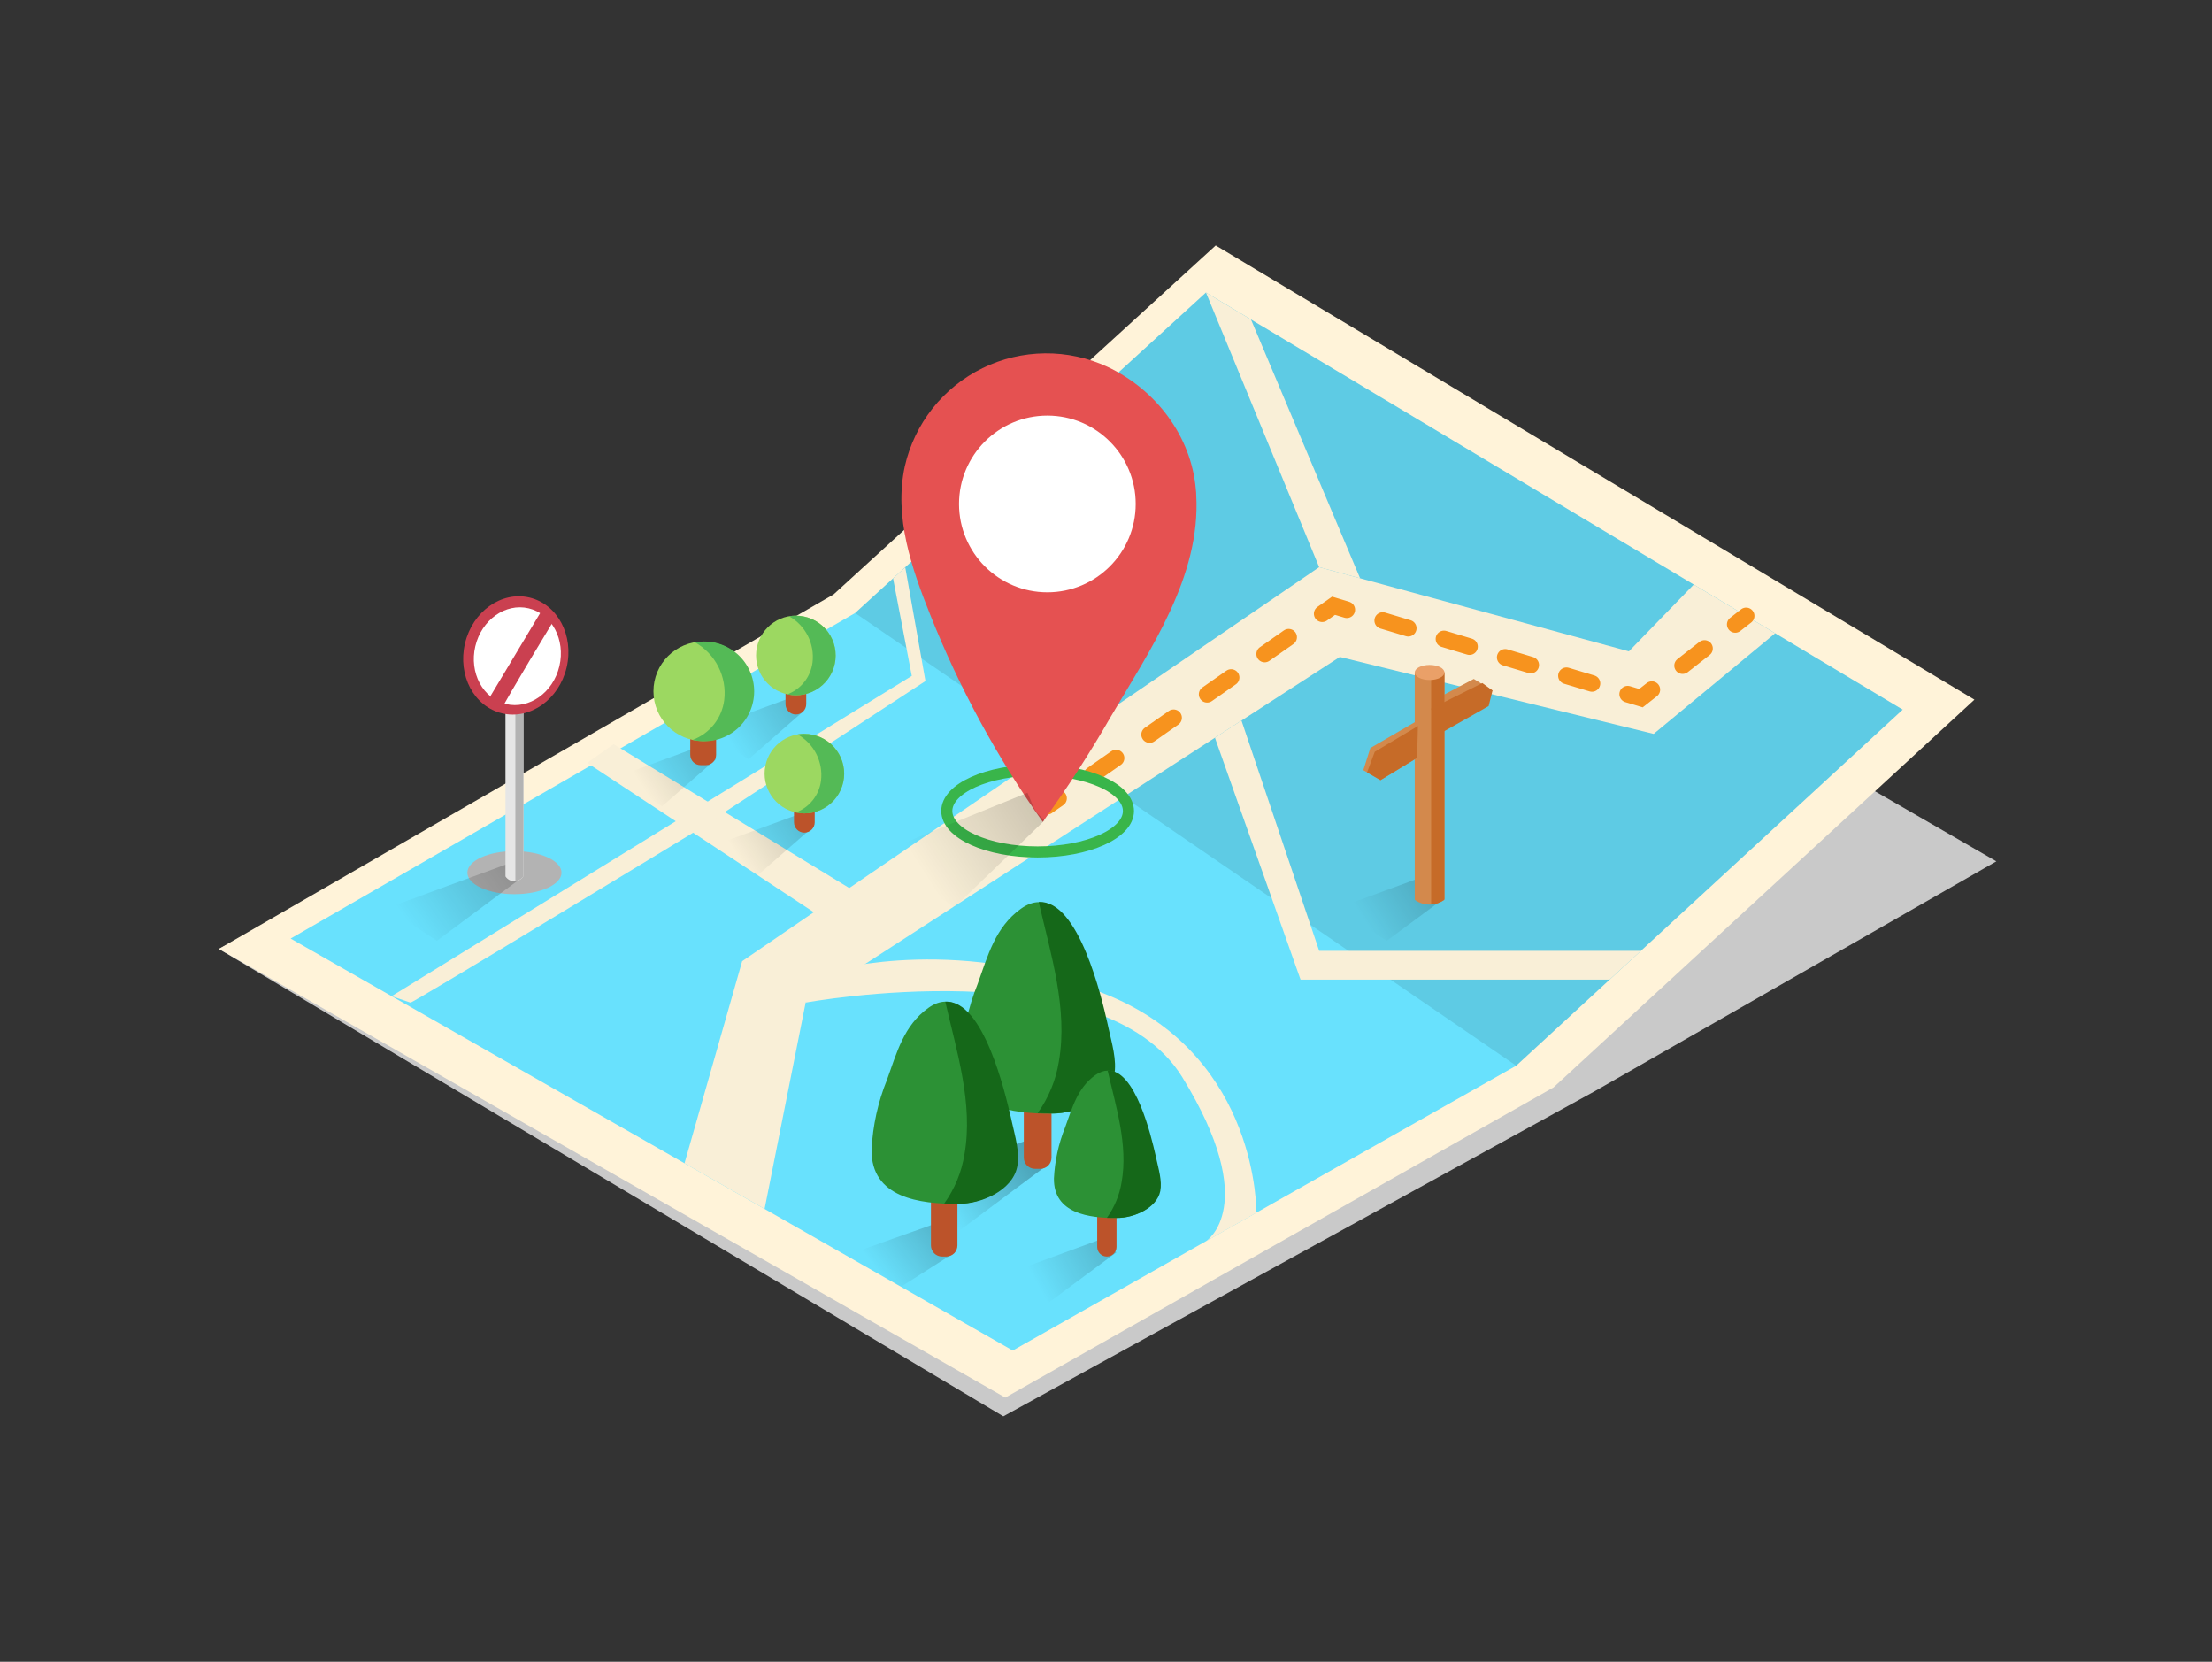 <svg width="229" height="172" viewBox="0 0 229 172" fill="none" xmlns="http://www.w3.org/2000/svg">
<rect x="0" y="0" width="229" height="172" fill="#333333" stroke="none"/>
<path d="M22.658 98.218L103.871 146.596L165.149 112.918L206.675 89.153L126.884 43.086" fill="#C9C9C9"/>
<path d="M22.658 98.218L104.072 144.658L160.832 112.551L204.405 72.418L125.858 25.404L86.298 61.524L22.658 98.218Z" fill="#FFF3D9"/>
<path d="M30.088 97.146L104.845 139.785L156.967 110.304L196.979 73.45L124.848 30.278L88.528 63.451L30.088 97.146Z" fill="#68E1FD"/>
<path opacity="0.1" d="M124.849 30.278L88.528 63.451L156.967 110.304L196.98 73.45L124.849 30.278Z" fill="black"/>
<path d="M183.777 65.549L171.198 75.961L138.707 67.997L83.409 103.756L79.155 125.13L70.864 120.406L76.833 99.485L136.568 58.704L168.635 67.418L175.349 60.504" fill="#F9EFD7"/>
<path d="M180.772 63.749L179.643 64.632" stroke="#F7931E" stroke-width="1.72" stroke-miterlimit="10" stroke-linecap="round"/>
<path d="M176.461 67.12L172.603 70.136" stroke="#F7931E" stroke-width="1.72" stroke-miterlimit="10" stroke-linecap="round" stroke-dasharray="2.88 4.04"/>
<path d="M171.009 71.38L169.885 72.263L168.509 71.85" stroke="#F7931E" stroke-width="1.72" stroke-miterlimit="10" stroke-linecap="round"/>
<path d="M164.811 70.738L141.281 63.669" stroke="#F7931E" stroke-width="1.72" stroke-miterlimit="10" stroke-linecap="round" stroke-dasharray="2.76 3.86"/>
<path d="M139.428 63.112L138.058 62.7L136.883 63.525" stroke="#F7931E" stroke-width="1.72" stroke-miterlimit="10" stroke-linecap="round"/>
<path d="M133.409 65.956L111.324 81.413" stroke="#F7931E" stroke-width="1.72" stroke-miterlimit="10" stroke-linecap="round" stroke-dasharray="3.03 4.24"/>
<path d="M109.586 82.629L108.411 83.449" stroke="#F7931E" stroke-width="1.72" stroke-miterlimit="10" stroke-linecap="round"/>
<path d="M107.42 88.179C112.613 88.179 116.823 86.282 116.823 83.942C116.823 81.602 112.613 79.705 107.42 79.705C102.227 79.705 98.018 81.602 98.018 83.942C98.018 86.282 102.227 88.179 107.42 88.179Z" stroke="#39B54A" stroke-width="1.147" stroke-miterlimit="10"/>
<path d="M123.84 51.216C123.84 51.044 123.829 50.874 123.806 50.706C123.353 45.15 119.649 40.317 114.661 37.972C112.629 37.028 110.412 36.55 108.172 36.573C105.931 36.596 103.724 37.12 101.712 38.106C99.7 39.092 97.934 40.515 96.543 42.272C95.151 44.028 94.171 46.073 93.672 48.258C92.525 53.526 94.388 58.864 96.332 63.709C99.345 71.265 103.246 78.436 107.953 85.071C110.475 81.585 112.814 77.97 114.96 74.241C119.065 67.246 124.328 59.684 123.84 51.216Z" fill="#E55151"/>
<path d="M108.429 61.306C113.479 61.306 117.574 57.212 117.574 52.162C117.574 47.111 113.479 43.017 108.429 43.017C103.378 43.017 99.284 47.111 99.284 52.162C99.284 57.212 103.378 61.306 108.429 61.306Z" fill="white"/>
<path d="M128.525 74.579L136.568 98.413H169.879L166.64 101.394H134.642L125.778 76.356" fill="#F9EFD7"/>
<path d="M124.849 30.278L136.568 58.704L140.805 59.856L129.51 33.07L124.849 30.278Z" fill="#F9EFD7"/>
<path d="M60.785 78.96L84.888 94.841L87.921 91.917L63.52 77.027" fill="#F9EFD7"/>
<path d="M42.489 103.773C42.277 104.117 71.73 86.206 71.73 86.206L95.809 70.491L93.717 58.721L92.456 59.867L94.393 69.958L40.546 103.108" fill="#F9EFD7"/>
<path d="M53.257 92.553C55.949 92.553 58.13 91.555 58.13 90.323C58.13 89.091 55.949 88.093 53.257 88.093C50.566 88.093 48.384 89.091 48.384 90.323C48.384 91.555 50.566 92.553 53.257 92.553Z" fill="#B3B3B3"/>
<path d="M83.409 103.773C83.409 103.773 114.169 98.115 122.396 111.491C130.623 124.866 124.833 128.49 124.833 128.49L130.067 125.526C130.067 125.526 130.342 109.639 115 103.126C99.657 96.613 86.333 100.408 86.333 100.408" fill="#F9EFD7"/>
<path opacity="0.28" d="M87.611 129.957C87.938 129.797 97.123 126.552 97.123 126.552L98.843 129.636L93.259 133.197L87.611 129.957Z" fill="url(#paint0_linear_309_5092)"/>
<path opacity="0.28" d="M101.572 132.847C101.899 132.686 114.186 128.191 114.186 128.191L115.567 129.63L106.727 136.184L101.572 132.847Z" fill="url(#paint1_linear_309_5092)"/>
<path opacity="0.28" d="M92.88 122.865C93.402 122.607 106.732 117.889 106.732 117.889L108.394 120.612L98.229 128.191L92.88 122.865Z" fill="url(#paint2_linear_309_5092)"/>
<path d="M107.706 101.961H107.145C106.508 101.961 105.992 102.477 105.992 103.114V119.826C105.992 120.463 106.508 120.979 107.145 120.979H107.706C108.343 120.979 108.859 120.463 108.859 119.826V103.114C108.859 102.477 108.343 101.961 107.706 101.961Z" fill="#BC532A"/>
<path d="M114.506 105.854C113.847 102.988 110.906 90.34 105.7 94.055C103.034 95.959 102.26 98.934 101.211 101.847C100.242 104.248 99.682 106.794 99.554 109.38C99.468 114.644 104.823 115.286 108.916 115.269C111.278 115.269 114.65 113.864 115.223 111.301C115.555 109.753 114.988 107.93 114.65 106.416L114.506 105.854Z" fill="#2C9135"/>
<path d="M114.759 106.411L114.633 105.837C114.059 103.297 111.68 93.121 107.54 93.367C108.767 98.734 110.585 104.404 109.616 109.896C109.306 111.813 108.557 113.633 107.426 115.211C107.999 115.211 108.521 115.246 109.043 115.246C111.405 115.246 114.776 113.841 115.349 111.278C115.653 109.753 115.086 107.924 114.759 106.411Z" fill="#156819"/>
<path d="M114.592 116.799H114.586C114.036 116.799 113.589 117.246 113.589 117.797V129.063C113.589 129.614 114.036 130.061 114.586 130.061H114.592C115.143 130.061 115.59 129.614 115.59 129.063V117.797C115.59 117.246 115.143 116.799 114.592 116.799Z" fill="#BC532A"/>
<path d="M119.528 119.511C119.064 117.511 117.017 108.693 113.388 111.284C111.53 112.614 111.003 114.684 110.258 116.714C109.585 118.388 109.198 120.163 109.111 121.965C109.054 125.635 112.786 126.082 115.641 126.07C117.287 126.07 119.655 125.09 120.022 123.301C120.251 122.223 119.861 120.951 119.626 119.896L119.528 119.511Z" fill="#2C9135"/>
<path d="M119.701 119.901L119.615 119.511C119.208 117.74 117.557 110.642 114.673 110.82C115.533 114.564 116.794 118.514 116.118 122.344C115.903 123.681 115.381 124.951 114.593 126.053C114.977 126.053 115.355 126.053 115.739 126.053C117.385 126.053 119.753 125.073 120.12 123.284C120.326 122.229 119.931 120.973 119.701 119.901Z" fill="#156819"/>
<path d="M97.965 111.88H97.529C96.893 111.88 96.377 112.396 96.377 113.033V128.908C96.377 129.545 96.893 130.061 97.529 130.061H97.965C98.602 130.061 99.118 129.545 99.118 128.908V113.033C99.118 112.396 98.602 111.88 97.965 111.88Z" fill="#BC532A"/>
<path d="M104.525 115.601C103.894 112.861 101.085 100.769 96.108 104.324C93.557 106.141 92.834 108.991 91.82 111.777C90.892 114.072 90.355 116.506 90.231 118.978C90.151 124.006 95.265 124.625 99.181 124.603C101.44 124.603 104.656 123.261 105.184 120.807C105.499 119.328 104.96 117.585 104.645 116.14L104.525 115.601Z" fill="#2C9135"/>
<path d="M104.76 116.134L104.64 115.601C104.066 113.176 101.819 103.441 97.863 103.682C99.038 108.813 100.77 114.231 99.847 119.483C99.552 121.317 98.835 123.058 97.754 124.568C98.281 124.568 98.797 124.603 99.296 124.603C101.555 124.603 104.772 123.261 105.299 120.807C105.62 119.322 105.075 117.579 104.76 116.134Z" fill="#156819"/>
<path opacity="0.28" d="M147.628 90.632C143.959 91.974 138.627 93.929 138.409 94.038L143.569 97.375L149.52 92.966C148.729 92.333 148.084 91.537 147.628 90.632Z" fill="url(#paint3_linear_309_5092)"/>
<path d="M149.468 93.172L149.537 93.098V69.591H146.464V93.132C146.899 93.449 147.422 93.623 147.96 93.63C148.498 93.637 149.025 93.477 149.468 93.172Z" fill="#D3894C"/>
<path d="M148.001 77.652L142.915 80.748L141.138 79.716L141.866 77.423L146.791 74.562L148.001 77.652Z" fill="#D3894C"/>
<path d="M146.791 75.147L142.324 77.813L141.527 79.946L142.915 80.748L146.71 78.438L146.791 75.147Z" fill="#C66B28"/>
<path d="M148.333 72.515L152.576 70.273L154.514 71.472L152.576 73.484L149.629 74.143" fill="#D3894C"/>
<path d="M149.468 93.172L149.537 93.098V69.591H148.161V93.62C148.629 93.592 149.081 93.437 149.468 93.172Z" fill="#C66B28"/>
<path d="M148.161 73.347L153.459 70.698L154.514 71.472L154.112 73.083L148.97 75.99" fill="#C66B28"/>
<path d="M148 70.382C148.849 70.382 149.537 70.033 149.537 69.603C149.537 69.172 148.849 68.823 148 68.823C147.152 68.823 146.464 69.172 146.464 69.603C146.464 70.033 147.152 70.382 148 70.382Z" fill="#EAA068"/>
<path opacity="0.28" d="M40.059 94.027C40.385 93.866 52.672 89.371 52.672 89.371L54.054 90.81L45.23 97.375L40.059 94.027Z" fill="url(#paint4_linear_309_5092)"/>
<path d="M54.147 90.753L54.187 90.678V67.172H52.329V90.713C52.427 90.863 52.56 90.987 52.716 91.074C52.873 91.161 53.048 91.209 53.227 91.213C53.406 91.217 53.584 91.177 53.744 91.097C53.904 91.017 54.042 90.899 54.147 90.753Z" fill="#E6E6E6"/>
<path d="M54.146 90.753L54.186 90.678V67.172H53.355V91.2C53.665 91.156 53.948 90.997 54.146 90.753Z" fill="#B3B3B3"/>
<path d="M53.258 67.963C53.771 67.963 54.187 67.614 54.187 67.183C54.187 66.752 53.771 66.403 53.258 66.403C52.745 66.403 52.329 66.752 52.329 67.183C52.329 67.614 52.745 67.963 53.258 67.963Z" fill="#DDDAA5"/>
<path d="M58.661 69.08C59.441 65.77 57.716 62.532 54.81 61.847C51.903 61.163 48.915 63.292 48.136 66.602C47.356 69.912 49.081 73.15 51.987 73.835C54.894 74.519 57.882 72.391 58.661 69.08Z" fill="#CA4050"/>
<path d="M57.912 68.945C58.556 66.208 57.13 63.531 54.726 62.965C52.322 62.399 49.85 64.159 49.206 66.895C48.562 69.632 49.988 72.31 52.392 72.876C54.796 73.442 57.267 71.682 57.912 68.945Z" fill="white"/>
<path d="M56.083 63.187L50.769 72.056C50.769 72.056 51.594 74.235 52.001 73.278C52.408 72.32 57.379 64.139 57.379 64.139L56.083 63.187Z" fill="#CA4050"/>
<path opacity="0.28" d="M73.078 77.027C69.408 78.369 64.076 80.324 63.858 80.433L68.543 83.454L74.138 78.564C73.347 77.927 73.536 77.933 73.078 77.027Z" fill="url(#paint5_linear_309_5092)"/>
<path opacity="0.28" d="M82.95 84.189C79.28 85.53 73.948 87.485 73.731 87.594L78.415 90.615L84.01 85.725C83.213 85.094 83.408 85.094 82.95 84.189Z" fill="url(#paint6_linear_309_5092)"/>
<path opacity="0.28" d="M82.027 72.16C78.358 73.501 73.025 75.456 72.808 75.565L77.492 78.587L83.088 73.696C82.291 73.066 82.486 73.066 82.027 72.16Z" fill="url(#paint7_linear_309_5092)"/>
<path d="M84.344 81.144C84.344 80.552 83.864 80.072 83.271 80.072C82.679 80.072 82.199 80.552 82.199 81.144V85.111C82.199 85.704 82.679 86.183 83.271 86.183C83.864 86.183 84.344 85.704 84.344 85.111V81.144Z" fill="#BC532A"/>
<path d="M83.272 84.188C85.545 84.188 87.388 82.345 87.388 80.072C87.388 77.798 85.545 75.955 83.272 75.955C80.998 75.955 79.155 77.798 79.155 80.072C79.155 82.345 80.998 84.188 83.272 84.188Z" fill="#9CD861"/>
<path d="M83.271 75.955C83.038 75.957 82.806 75.978 82.577 76.018C83.409 76.487 84.083 77.192 84.514 78.044C84.945 78.897 85.112 79.858 84.996 80.805C84.902 81.54 84.61 82.234 84.15 82.814C83.69 83.394 83.081 83.837 82.388 84.096C82.953 84.222 83.538 84.226 84.105 84.11C84.672 83.993 85.209 83.759 85.679 83.421C86.149 83.084 86.543 82.651 86.835 82.15C87.126 81.65 87.309 81.094 87.371 80.519C87.433 79.943 87.373 79.361 87.195 78.81C87.016 78.259 86.724 77.752 86.337 77.322C85.949 76.892 85.475 76.548 84.946 76.314C84.417 76.079 83.844 75.959 83.265 75.961L83.271 75.955Z" fill="#54BA56"/>
<path d="M73.065 71.552H72.532C71.94 71.552 71.46 72.032 71.46 72.624V78.123C71.46 78.715 71.94 79.195 72.532 79.195H73.065C73.657 79.195 74.137 78.715 74.137 78.123V72.624C74.137 72.032 73.657 71.552 73.065 71.552Z" fill="#BC532A"/>
<path d="M72.797 76.7C75.64 76.7 77.945 74.395 77.945 71.552C77.945 68.708 75.64 66.403 72.797 66.403C69.954 66.403 67.648 68.708 67.648 71.552C67.648 74.395 69.954 76.7 72.797 76.7Z" fill="#9CD861"/>
<path d="M72.814 66.403C72.523 66.406 72.234 66.433 71.948 66.484C72.989 67.069 73.832 67.951 74.371 69.016C74.91 70.082 75.121 71.284 74.975 72.469C74.857 73.386 74.491 74.254 73.916 74.978C73.341 75.703 72.579 76.257 71.713 76.58C72.426 76.751 73.167 76.768 73.887 76.63C74.607 76.492 75.289 76.203 75.888 75.78C76.488 75.358 76.99 74.813 77.362 74.181C77.734 73.55 77.968 72.846 78.046 72.117C78.125 71.388 78.048 70.651 77.82 69.955C77.591 69.258 77.217 68.618 76.722 68.077C76.227 67.537 75.622 67.108 74.948 66.819C74.274 66.531 73.547 66.389 72.814 66.403Z" fill="#54BA56"/>
<path d="M83.466 68.914C83.466 68.322 82.986 67.842 82.393 67.842C81.801 67.842 81.321 68.322 81.321 68.914V72.882C81.321 73.474 81.801 73.954 82.393 73.954C82.986 73.954 83.466 73.474 83.466 72.882V68.914Z" fill="#BC532A"/>
<path d="M82.388 71.959C84.662 71.959 86.505 70.116 86.505 67.843C86.505 65.569 84.662 63.726 82.388 63.726C80.115 63.726 78.272 65.569 78.272 67.843C78.272 70.116 80.115 71.959 82.388 71.959Z" fill="#9CD861"/>
<path d="M82.389 63.726C82.156 63.727 81.924 63.749 81.695 63.789C82.527 64.258 83.201 64.963 83.632 65.815C84.063 66.668 84.231 67.629 84.115 68.576C84.02 69.311 83.728 70.005 83.268 70.585C82.808 71.165 82.199 71.608 81.506 71.867C82.071 71.993 82.656 71.997 83.224 71.881C83.791 71.764 84.327 71.53 84.797 71.192C85.267 70.855 85.661 70.422 85.953 69.921C86.244 69.421 86.427 68.865 86.489 68.29C86.551 67.714 86.491 67.132 86.313 66.581C86.135 66.03 85.842 65.523 85.455 65.093C85.067 64.663 84.593 64.319 84.064 64.085C83.535 63.85 82.962 63.73 82.383 63.732L82.389 63.726Z" fill="#54BA56"/>
<path opacity="0.28" d="M106.37 82.056C100.236 84.532 91.32 88.15 90.959 88.362L98.785 93.941L108.142 84.911C106.817 83.707 107.133 83.707 106.37 82.056Z" fill="url(#paint8_linear_309_5092)"/>
<defs>
<linearGradient id="paint0_linear_309_5092" x1="90.925" y1="131.62" x2="99.6" y2="124.751" gradientUnits="userSpaceOnUse">
<stop stop-opacity="0"/>
<stop offset="1"/>
</linearGradient>
<linearGradient id="paint1_linear_309_5092" x1="107.271" y1="132.795" x2="118.6" y2="126.529" gradientUnits="userSpaceOnUse">
<stop stop-opacity="0"/>
<stop offset="1"/>
</linearGradient>
<linearGradient id="paint2_linear_309_5092" x1="97.392" y1="124.385" x2="106.411" y2="118.714" gradientUnits="userSpaceOnUse">
<stop stop-opacity="0"/>
<stop offset="1"/>
</linearGradient>
<linearGradient id="paint3_linear_309_5092" x1="141.362" y1="95.471" x2="152.691" y2="88.23" gradientUnits="userSpaceOnUse">
<stop stop-opacity="0"/>
<stop offset="1"/>
</linearGradient>
<linearGradient id="paint4_linear_309_5092" x1="42.467" y1="95.833" x2="56.639" y2="85.616" gradientUnits="userSpaceOnUse">
<stop stop-opacity="0"/>
<stop offset="1"/>
</linearGradient>
<linearGradient id="paint5_linear_309_5092" x1="66.628" y1="81.666" x2="77.63" y2="74.631" gradientUnits="userSpaceOnUse">
<stop stop-opacity="0"/>
<stop offset="1"/>
</linearGradient>
<linearGradient id="paint6_linear_309_5092" x1="76.5" y1="88.832" x2="87.502" y2="81.798" gradientUnits="userSpaceOnUse">
<stop stop-opacity="0"/>
<stop offset="1"/>
</linearGradient>
<linearGradient id="paint7_linear_309_5092" x1="75.577" y1="76.804" x2="86.579" y2="69.769" gradientUnits="userSpaceOnUse">
<stop stop-opacity="0"/>
<stop offset="1"/>
</linearGradient>
<linearGradient id="paint8_linear_309_5092" x1="95.735" y1="90.581" x2="114.368" y2="78.667" gradientUnits="userSpaceOnUse">
<stop stop-opacity="0"/>
<stop offset="1"/>
</linearGradient>
</defs>
</svg>
